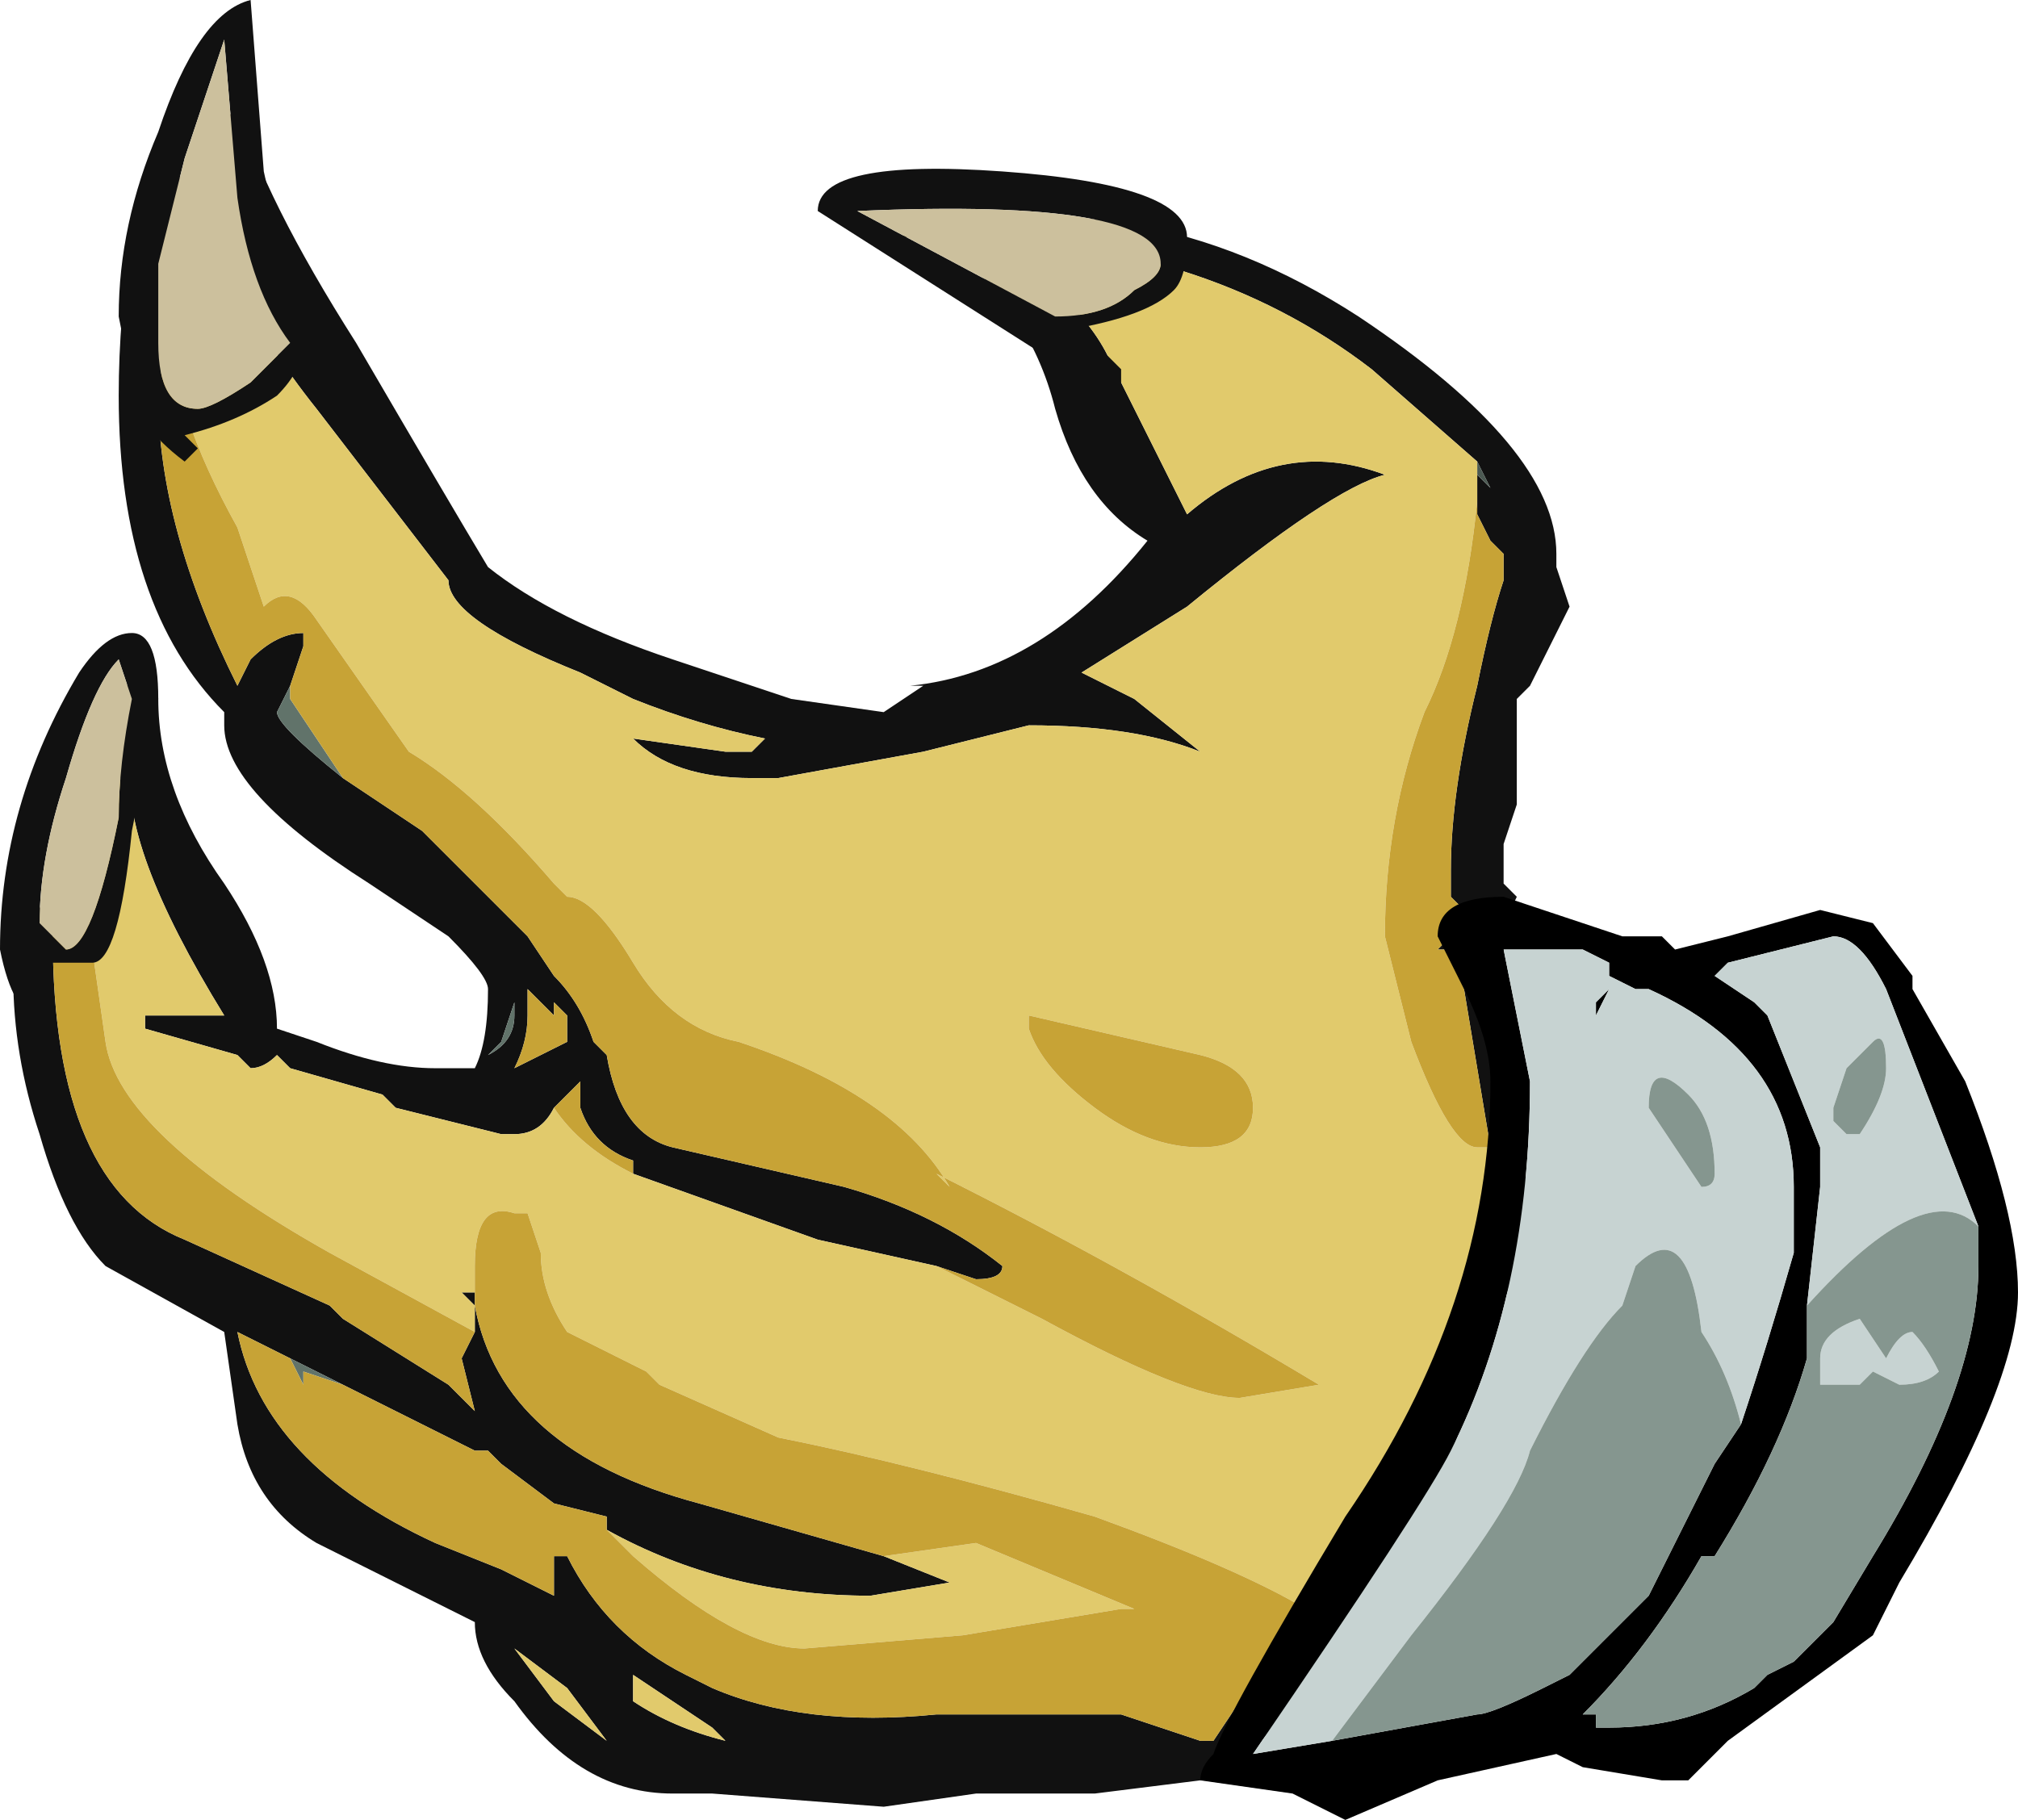 <?xml version="1.0" encoding="UTF-8" standalone="no"?>
<svg xmlns:ffdec="https://www.free-decompiler.com/flash" xmlns:xlink="http://www.w3.org/1999/xlink" ffdec:objectType="frame" height="48.3px" width="53.55px" xmlns="http://www.w3.org/2000/svg">
  <g transform="matrix(1.0, 0.0, 0.0, 1.0, 25.55, 50.75)">
    <use ffdec:characterId="99" height="6.9" transform="matrix(7.0, 0.0, 0.0, 7.0, -25.55, -50.75)" width="7.65" xlink:href="#shape0"/>
  </g>
  <defs>
    <g id="shape0" transform="matrix(1.0, 0.0, 0.0, 1.0, 3.65, 7.25)">
      <path d="M1.95 -5.4 L1.95 -5.45 2.0 -5.4 1.95 -5.5 1.55 -5.85 Q0.9 -6.35 -0.05 -6.35 0.4 -6.2 0.55 -5.9 L0.85 -5.3 Q1.2 -5.6 1.6 -5.45 1.4 -5.4 0.85 -4.95 L0.45 -4.7 0.65 -4.6 0.9 -4.4 Q0.65 -4.5 0.25 -4.5 L-0.15 -4.4 -0.7 -4.3 -0.8 -4.3 Q-1.1 -4.3 -1.25 -4.45 L-0.9 -4.4 -0.8 -4.4 -0.75 -4.45 Q-1.0 -4.5 -1.25 -4.6 L-1.45 -4.7 Q-1.95 -4.9 -1.95 -5.05 L-2.45 -5.7 Q-2.85 -6.2 -2.8 -6.55 L-3.0 -6.15 -3.05 -5.75 Q-3.05 -5.25 -2.75 -4.65 L-2.7 -4.75 Q-2.6 -4.85 -2.5 -4.85 L-2.5 -4.8 -2.55 -4.65 -2.6 -4.55 Q-2.6 -4.5 -2.35 -4.3 L-2.05 -4.1 -1.65 -3.7 -1.55 -3.55 Q-1.45 -3.45 -1.4 -3.3 L-1.35 -3.25 Q-1.3 -2.95 -1.1 -2.9 L-0.45 -2.75 Q-0.1 -2.65 0.15 -2.45 0.15 -2.4 0.05 -2.4 L-0.1 -2.45 -0.55 -2.55 -1.25 -2.8 -1.25 -2.85 Q-1.4 -2.9 -1.45 -3.05 L-1.45 -3.15 -1.55 -3.05 Q-1.6 -2.95 -1.7 -2.95 L-1.75 -2.95 -2.15 -3.05 -2.2 -3.1 -2.55 -3.2 -2.6 -3.25 Q-2.65 -3.2 -2.7 -3.2 L-2.75 -3.25 -3.1 -3.35 -3.1 -3.4 -2.8 -3.4 Q-3.2 -4.05 -3.15 -4.35 L-3.35 -4.1 -3.45 -3.7 Q-3.45 -2.75 -2.95 -2.55 L-2.4 -2.3 -2.35 -2.25 -1.95 -2.0 -1.85 -1.9 -1.9 -2.1 -1.85 -2.2 -1.85 -2.3 Q-1.75 -1.75 -1.0 -1.55 L-0.3 -1.35 -0.05 -1.25 -0.35 -1.2 Q-0.9 -1.2 -1.35 -1.45 L-1.35 -1.5 -1.55 -1.55 -1.75 -1.7 -1.8 -1.75 -1.85 -1.75 -2.35 -2.0 -2.55 -2.1 -2.75 -2.2 Q-2.65 -1.7 -2.0 -1.4 L-1.75 -1.3 -1.55 -1.2 -1.55 -1.35 -1.5 -1.35 Q-1.35 -1.05 -1.05 -0.9 L-0.95 -0.85 Q-0.6 -0.7 -0.1 -0.75 L0.6 -0.75 0.9 -0.65 0.95 -0.65 1.05 -0.8 1.3 -1.15 1.6 -1.6 Q2.0 -2.35 2.0 -2.85 L2.0 -2.9 1.9 -3.5 1.85 -3.65 1.8 -3.65 1.85 -3.7 1.9 -3.8 1.85 -3.85 1.85 -3.95 Q1.85 -4.25 1.95 -4.65 2.0 -4.9 2.05 -5.05 L2.05 -5.15 2.0 -5.2 1.95 -5.3 1.95 -5.35 1.95 -5.4 M-1.85 -1.9 L-1.85 -1.9 M1.7 -1.3 L1.0 -0.5 0.9 -0.5 0.5 -0.45 0.05 -0.45 -0.3 -0.4 -0.95 -0.45 -1.1 -0.45 Q-1.45 -0.45 -1.7 -0.8 -1.85 -0.95 -1.85 -1.1 L-2.45 -1.4 Q-2.7 -1.55 -2.75 -1.85 L-2.8 -2.2 -3.25 -2.45 Q-3.4 -2.6 -3.5 -2.95 -3.6 -3.25 -3.6 -3.55 L-3.15 -4.7 Q-3.05 -4.65 -3.05 -4.6 -3.05 -4.25 -2.8 -3.9 -2.6 -3.6 -2.6 -3.35 L-2.45 -3.3 Q-2.2 -3.2 -2.0 -3.2 L-1.85 -3.2 Q-1.8 -3.3 -1.8 -3.5 -1.8 -3.55 -1.95 -3.7 L-2.25 -3.9 Q-2.8 -4.25 -2.8 -4.5 L-2.8 -4.55 Q-3.0 -4.75 -3.1 -5.05 -3.2 -5.35 -3.2 -5.75 -3.2 -6.05 -3.15 -6.35 L-2.75 -6.85 Q-2.65 -6.5 -2.3 -5.95 -1.95 -5.35 -1.8 -5.1 -1.55 -4.9 -1.1 -4.75 L-0.65 -4.6 -0.3 -4.55 -0.15 -4.65 -0.2 -4.65 Q0.3 -4.7 0.7 -5.2 0.45 -5.35 0.35 -5.7 0.25 -6.1 -0.1 -6.35 L-0.25 -6.35 Q0.65 -6.6 1.5 -6.05 2.25 -5.55 2.25 -5.15 L2.25 -5.1 2.3 -4.95 2.15 -4.65 2.1 -4.6 2.1 -4.2 2.05 -4.05 2.05 -3.9 2.1 -3.85 Q2.05 -3.75 2.05 -3.65 L2.15 -2.6 1.7 -1.3 M-0.4 -4.55 L-0.4 -4.55 M-1.55 -3.4 L-1.65 -3.5 -1.65 -3.4 Q-1.65 -3.3 -1.7 -3.2 L-1.5 -3.3 -1.5 -3.4 -1.55 -3.45 -1.55 -3.4 M-1.7 -3.45 L-1.75 -3.3 -1.8 -3.25 Q-1.7 -3.3 -1.7 -3.4 L-1.7 -3.45 M-1.85 -2.35 L-1.85 -2.3 -1.9 -2.35 -1.85 -2.35 M-1.55 -0.8 L-1.35 -0.65 -1.5 -0.85 -1.7 -1.0 -1.55 -0.8 M-0.95 -0.7 L-1.25 -0.9 -1.25 -0.8 Q-1.1 -0.7 -0.9 -0.65 L-0.95 -0.7" fill="#111111" fill-rule="evenodd" stroke="none"/>
      <path d="M-2.55 -2.1 L-2.35 -2.0 -2.5 -2.05 -2.5 -2.0 -2.55 -2.1 M-1.85 -1.9 L-1.85 -1.9 M-2.35 -4.3 Q-2.6 -4.5 -2.6 -4.55 L-2.55 -4.65 -2.55 -4.6 -2.35 -4.3 M-1.7 -3.45 L-1.7 -3.4 Q-1.7 -3.3 -1.8 -3.25 L-1.75 -3.3 -1.7 -3.45" fill="#61736a" fill-rule="evenodd" stroke="none"/>
      <path d="M1.95 -5.5 L2.0 -5.4 1.95 -5.45 1.95 -5.4 1.95 -5.5" fill="#4b5952" fill-rule="evenodd" stroke="none"/>
      <path d="M2.15 -2.6 L1.7 -1.3 2.15 -2.6" fill="#59542f" fill-rule="evenodd" stroke="none"/>
      <path d="M1.95 -5.5 L1.95 -5.4 1.95 -5.35 Q1.9 -4.85 1.75 -4.55 1.6 -4.15 1.6 -3.7 L1.7 -3.3 Q1.85 -2.9 1.95 -2.9 L2.0 -2.9 2.0 -2.85 Q2.0 -2.35 1.6 -1.6 L1.3 -1.15 Q1.05 -1.3 0.5 -1.5 -0.2 -1.7 -0.7 -1.8 L-1.15 -2.0 -1.2 -2.05 -1.5 -2.2 Q-1.6 -2.35 -1.6 -2.5 L-1.65 -2.65 -1.7 -2.65 Q-1.85 -2.7 -1.85 -2.45 L-1.85 -2.35 -1.9 -2.35 -1.85 -2.3 -1.85 -2.35 -1.85 -2.3 -1.85 -2.2 -2.4 -2.5 Q-3.2 -2.95 -3.25 -3.3 L-3.35 -4.0 -3.35 -4.1 -3.15 -4.35 Q-3.2 -4.05 -2.8 -3.4 L-3.1 -3.4 -3.1 -3.35 -2.75 -3.25 -2.7 -3.2 Q-2.65 -3.2 -2.6 -3.25 L-2.55 -3.2 -2.2 -3.1 -2.15 -3.05 -1.75 -2.95 -1.7 -2.95 Q-1.6 -2.95 -1.55 -3.05 -1.45 -2.9 -1.25 -2.8 L-0.55 -2.55 -0.1 -2.45 0.3 -2.25 Q0.85 -1.95 1.05 -1.95 L1.35 -2.0 Q0.6 -2.45 -0.1 -2.8 L-0.05 -2.75 Q-0.25 -3.1 -0.85 -3.3 -1.1 -3.35 -1.25 -3.6 -1.4 -3.85 -1.5 -3.85 L-1.55 -3.9 Q-1.85 -4.25 -2.1 -4.4 L-2.45 -4.9 Q-2.55 -5.05 -2.65 -4.95 L-2.75 -5.25 Q-3.0 -5.7 -3.0 -6.0 L-3.0 -6.15 -2.8 -6.55 Q-2.85 -6.2 -2.45 -5.7 L-1.95 -5.05 Q-1.95 -4.9 -1.45 -4.7 L-1.25 -4.6 Q-1.0 -4.5 -0.75 -4.45 L-0.8 -4.4 -0.9 -4.4 -1.25 -4.45 Q-1.1 -4.3 -0.8 -4.3 L-0.7 -4.3 -0.15 -4.4 0.25 -4.5 Q0.65 -4.5 0.9 -4.4 L0.65 -4.6 0.45 -4.7 0.85 -4.95 Q1.4 -5.4 1.6 -5.45 1.2 -5.6 0.85 -5.3 L0.55 -5.9 Q0.4 -6.2 -0.05 -6.35 0.9 -6.35 1.55 -5.85 L1.95 -5.5 M-1.35 -1.45 Q-0.9 -1.2 -0.35 -1.2 L-0.05 -1.25 -0.3 -1.35 0.05 -1.4 0.65 -1.15 0.6 -1.15 0.0 -1.05 -0.6 -1.0 Q-0.85 -1.0 -1.25 -1.35 L-1.35 -1.45 M0.9 -2.9 Q1.1 -2.9 1.1 -3.05 1.1 -3.2 0.9 -3.25 L0.25 -3.4 0.25 -3.35 Q0.3 -3.2 0.5 -3.05 0.7 -2.9 0.9 -2.9 M-0.95 -0.7 L-0.9 -0.65 Q-1.1 -0.7 -1.25 -0.8 L-1.25 -0.9 -0.95 -0.7 M-1.55 -0.8 L-1.7 -1.0 -1.5 -0.85 -1.35 -0.65 -1.55 -0.8" fill="#e1ca6c" fill-rule="evenodd" stroke="none"/>
      <path d="M1.95 -5.35 L1.95 -5.3 2.0 -5.2 2.05 -5.15 2.05 -5.05 Q2.0 -4.9 1.95 -4.65 1.85 -4.25 1.85 -3.95 L1.85 -3.85 1.9 -3.8 1.85 -3.7 1.8 -3.65 1.85 -3.65 1.9 -3.5 2.0 -2.9 1.95 -2.9 Q1.85 -2.9 1.7 -3.3 L1.6 -3.7 Q1.6 -4.15 1.75 -4.55 1.9 -4.85 1.95 -5.35 M1.3 -1.15 L1.05 -0.8 0.95 -0.65 0.9 -0.65 0.6 -0.75 -0.1 -0.75 Q-0.6 -0.7 -0.95 -0.85 L-1.05 -0.9 Q-1.35 -1.05 -1.5 -1.35 L-1.55 -1.35 -1.55 -1.2 -1.75 -1.3 -2.0 -1.4 Q-2.65 -1.7 -2.75 -2.2 L-2.55 -2.1 -2.5 -2.0 -2.5 -2.05 -2.35 -2.0 -1.85 -1.75 -1.8 -1.75 -1.75 -1.7 -1.55 -1.55 -1.35 -1.5 -1.35 -1.45 -1.25 -1.35 Q-0.85 -1.0 -0.6 -1.0 L0.0 -1.05 0.6 -1.15 0.65 -1.15 0.05 -1.4 -0.3 -1.35 -1.0 -1.55 Q-1.75 -1.75 -1.85 -2.3 L-1.85 -2.35 -1.85 -2.45 Q-1.85 -2.7 -1.7 -2.65 L-1.65 -2.65 -1.6 -2.5 Q-1.6 -2.35 -1.5 -2.2 L-1.2 -2.05 -1.15 -2.0 -0.7 -1.8 Q-0.2 -1.7 0.5 -1.5 1.05 -1.3 1.3 -1.15 M-1.85 -2.2 L-1.9 -2.1 -1.85 -1.9 -1.95 -2.0 -2.35 -2.25 -2.4 -2.3 -2.95 -2.55 Q-3.45 -2.75 -3.45 -3.7 L-3.35 -4.1 -3.35 -4.0 -3.25 -3.3 Q-3.2 -2.95 -2.4 -2.5 L-1.85 -2.2 M-1.55 -3.05 L-1.45 -3.15 -1.45 -3.05 Q-1.4 -2.9 -1.25 -2.85 L-1.25 -2.8 Q-1.45 -2.9 -1.55 -3.05 M-0.1 -2.45 L0.05 -2.4 Q0.15 -2.4 0.15 -2.45 -0.1 -2.65 -0.45 -2.75 L-1.1 -2.9 Q-1.3 -2.95 -1.35 -3.25 L-1.4 -3.3 Q-1.45 -3.45 -1.55 -3.55 L-1.65 -3.7 -2.05 -4.1 -2.35 -4.3 -2.55 -4.6 -2.55 -4.65 -2.5 -4.8 -2.5 -4.85 Q-2.6 -4.85 -2.7 -4.75 L-2.75 -4.65 Q-3.05 -5.25 -3.05 -5.75 L-3.0 -6.15 -3.0 -6.0 Q-3.0 -5.7 -2.75 -5.25 L-2.65 -4.95 Q-2.55 -5.05 -2.45 -4.9 L-2.1 -4.4 Q-1.85 -4.25 -1.55 -3.9 L-1.5 -3.85 Q-1.4 -3.85 -1.25 -3.6 -1.1 -3.35 -0.85 -3.3 -0.25 -3.1 -0.05 -2.75 L-0.1 -2.8 Q0.6 -2.45 1.35 -2.0 L1.05 -1.95 Q0.85 -1.95 0.3 -2.25 L-0.1 -2.45 M0.9 -2.9 Q0.7 -2.9 0.5 -3.05 0.3 -3.2 0.25 -3.35 L0.25 -3.4 0.9 -3.25 Q1.1 -3.2 1.1 -3.05 1.1 -2.9 0.9 -2.9 M-1.55 -3.4 L-1.55 -3.45 -1.5 -3.4 -1.5 -3.3 -1.7 -3.2 Q-1.65 -3.3 -1.65 -3.4 L-1.65 -3.5 -1.55 -3.4" fill="#c7a336" fill-rule="evenodd" stroke="none"/>
      <path d="M0.6 -5.85 L0.6 -5.8 0.55 -5.75 -0.55 -6.45 Q-0.55 -6.65 0.15 -6.6 0.85 -6.55 0.85 -6.35 0.85 -6.2 0.8 -6.15 0.7 -6.05 0.4 -6.0 L0.55 -5.9 0.6 -5.85 M0.65 -6.15 Q0.75 -6.2 0.75 -6.25 0.75 -6.5 -0.4 -6.45 L0.35 -6.05 Q0.55 -6.05 0.65 -6.15 M-2.55 -5.95 Q-2.7 -6.15 -2.75 -6.5 L-2.8 -7.1 -2.95 -6.65 -3.05 -6.25 -3.05 -5.95 Q-3.05 -5.7 -2.9 -5.7 -2.85 -5.7 -2.7 -5.8 L-2.55 -5.95 M-2.55 -6.15 L-2.5 -5.95 Q-2.5 -5.85 -2.6 -5.75 -2.75 -5.65 -2.95 -5.6 L-2.9 -5.55 -2.95 -5.5 Q-3.15 -5.65 -3.15 -5.8 L-3.2 -6.05 Q-3.2 -6.4 -3.05 -6.75 -2.9 -7.2 -2.7 -7.25 L-2.65 -6.6 -2.55 -6.15 M-3.2 -4.75 Q-3.3 -4.65 -3.4 -4.3 -3.5 -4.0 -3.5 -3.75 L-3.4 -3.65 Q-3.3 -3.65 -3.2 -4.15 -3.2 -4.35 -3.15 -4.6 L-3.2 -4.75 M-3.15 -4.85 Q-3.05 -4.85 -3.05 -4.6 L-3.15 -4.1 Q-3.2 -3.6 -3.3 -3.6 L-3.5 -3.6 -3.45 -3.45 -3.45 -3.4 -3.5 -3.4 Q-3.6 -3.4 -3.65 -3.65 -3.65 -4.2 -3.35 -4.7 -3.25 -4.85 -3.15 -4.85" fill="#111111" fill-rule="evenodd" stroke="none"/>
      <path d="M0.65 -6.15 Q0.55 -6.05 0.35 -6.05 L-0.4 -6.45 Q0.75 -6.5 0.75 -6.25 0.75 -6.2 0.65 -6.15 M-2.55 -5.95 L-2.7 -5.8 Q-2.85 -5.7 -2.9 -5.7 -3.05 -5.7 -3.05 -5.95 L-3.05 -6.25 -2.95 -6.65 -2.8 -7.1 -2.75 -6.5 Q-2.7 -6.15 -2.55 -5.95 M-3.2 -4.75 L-3.15 -4.6 Q-3.2 -4.35 -3.2 -4.15 -3.3 -3.65 -3.4 -3.65 L-3.5 -3.75 Q-3.5 -4.0 -3.4 -4.3 -3.3 -4.65 -3.2 -4.75" fill="#ccc09d" fill-rule="evenodd" stroke="none"/>
      <path d="M3.6 -3.55 L3.6 -3.5 3.8 -3.15 Q4.0 -2.65 4.0 -2.35 4.0 -2.0 3.55 -1.25 L3.45 -1.05 2.9 -0.65 2.75 -0.5 2.65 -0.5 2.35 -0.55 2.25 -0.6 1.8 -0.5 1.45 -0.35 1.25 -0.45 0.9 -0.5 Q0.9 -0.55 0.95 -0.6 1.0 -0.75 1.45 -1.5 2.0 -2.3 2.0 -3.15 2.0 -3.3 1.9 -3.5 L1.8 -3.7 Q1.8 -3.85 2.05 -3.85 L2.5 -3.7 2.65 -3.7 2.7 -3.65 2.9 -3.7 3.25 -3.8 3.45 -3.75 3.6 -3.55 M2.95 -1.85 Q3.05 -2.15 3.15 -2.5 L3.15 -2.75 Q3.15 -3.25 2.6 -3.5 L2.55 -3.5 2.45 -3.55 2.45 -3.6 2.35 -3.65 2.05 -3.65 2.15 -3.15 Q2.15 -2.35 1.85 -1.75 1.75 -1.55 1.1 -0.6 L1.4 -0.65 1.95 -0.75 Q2.0 -0.75 2.2 -0.85 L2.3 -0.9 2.6 -1.2 2.85 -1.7 2.95 -1.85 M3.85 -2.6 L3.5 -3.5 Q3.4 -3.7 3.3 -3.7 L2.9 -3.6 2.85 -3.55 3.0 -3.45 3.05 -3.4 3.25 -2.9 3.25 -2.75 3.2 -2.3 3.2 -2.1 Q3.1 -1.75 2.85 -1.35 L2.8 -1.35 Q2.6 -1.0 2.35 -0.75 L2.4 -0.75 2.4 -0.7 2.45 -0.7 Q2.75 -0.7 3.0 -0.85 L3.05 -0.9 3.15 -0.95 3.3 -1.1 3.45 -1.35 Q3.85 -2.0 3.85 -2.45 L3.85 -2.6 M2.45 -3.5 L2.4 -3.45 2.4 -3.4 2.45 -3.5 M2.5 -3.25 L2.5 -3.25" fill="#000000" fill-rule="evenodd" stroke="none"/>
      <path d="M1.4 -0.65 L1.1 -0.6 Q1.75 -1.55 1.85 -1.75 2.15 -2.35 2.15 -3.15 L2.05 -3.65 2.35 -3.65 2.45 -3.6 2.45 -3.55 2.55 -3.5 2.6 -3.5 Q3.15 -3.25 3.15 -2.75 L3.15 -2.5 Q3.05 -2.15 2.95 -1.85 2.9 -2.05 2.8 -2.2 2.75 -2.65 2.55 -2.45 L2.5 -2.3 Q2.35 -2.15 2.15 -1.75 2.1 -1.55 1.7 -1.05 L1.4 -0.65 M3.2 -2.3 L3.25 -2.75 3.25 -2.9 3.05 -3.4 3.0 -3.45 2.85 -3.55 2.9 -3.6 3.3 -3.7 Q3.4 -3.7 3.5 -3.5 L3.85 -2.6 Q3.65 -2.8 3.2 -2.3 M2.45 -3.5 L2.4 -3.4 2.4 -3.45 2.45 -3.5 M2.5 -3.25 L2.5 -3.25 M3.5 -3.2 Q3.5 -3.35 3.45 -3.3 L3.35 -3.2 3.3 -3.05 3.3 -3.0 3.35 -2.95 3.4 -2.95 Q3.5 -3.1 3.5 -3.2 M2.85 -2.75 L2.85 -2.8 Q2.85 -3.0 2.75 -3.1 2.6 -3.25 2.6 -3.05 L2.8 -2.75 Q2.85 -2.75 2.85 -2.8 L2.85 -2.75 M3.25 -2.0 L3.25 -2.1 Q3.25 -2.2 3.4 -2.25 L3.5 -2.1 Q3.55 -2.2 3.6 -2.2 3.65 -2.15 3.7 -2.05 3.65 -2.0 3.55 -2.0 L3.45 -2.05 3.4 -2.0 3.25 -2.0" fill="#c7d3d2" fill-rule="evenodd" stroke="none"/>
      <path d="M1.4 -0.65 L1.7 -1.05 Q2.1 -1.55 2.15 -1.75 2.35 -2.15 2.5 -2.3 L2.55 -2.45 Q2.75 -2.65 2.8 -2.2 2.9 -2.05 2.95 -1.85 L2.85 -1.7 2.6 -1.2 2.3 -0.9 2.2 -0.85 Q2.0 -0.75 1.95 -0.75 L1.4 -0.65 M3.2 -2.3 Q3.65 -2.8 3.85 -2.6 L3.85 -2.45 Q3.85 -2.0 3.45 -1.35 L3.3 -1.1 3.15 -0.95 3.05 -0.9 3.0 -0.85 Q2.75 -0.7 2.45 -0.7 L2.4 -0.7 2.4 -0.75 2.35 -0.75 Q2.6 -1.0 2.8 -1.35 L2.85 -1.35 Q3.1 -1.75 3.2 -2.1 L3.2 -2.3 M2.85 -2.75 L2.85 -2.8 Q2.85 -2.75 2.8 -2.75 L2.6 -3.05 Q2.6 -3.25 2.75 -3.1 2.85 -3.0 2.85 -2.8 L2.85 -2.75 M3.5 -3.2 Q3.5 -3.1 3.4 -2.95 L3.35 -2.95 3.3 -3.0 3.3 -3.05 3.35 -3.2 3.45 -3.3 Q3.5 -3.35 3.5 -3.2 M3.25 -2.0 L3.4 -2.0 3.45 -2.05 3.55 -2.0 Q3.65 -2.0 3.7 -2.05 3.65 -2.15 3.6 -2.2 3.55 -2.2 3.5 -2.1 L3.4 -2.25 Q3.25 -2.2 3.25 -2.1 L3.25 -2.0" fill="#85968f" fill-rule="evenodd" stroke="none"/>
    </g>
  </defs>
</svg>
